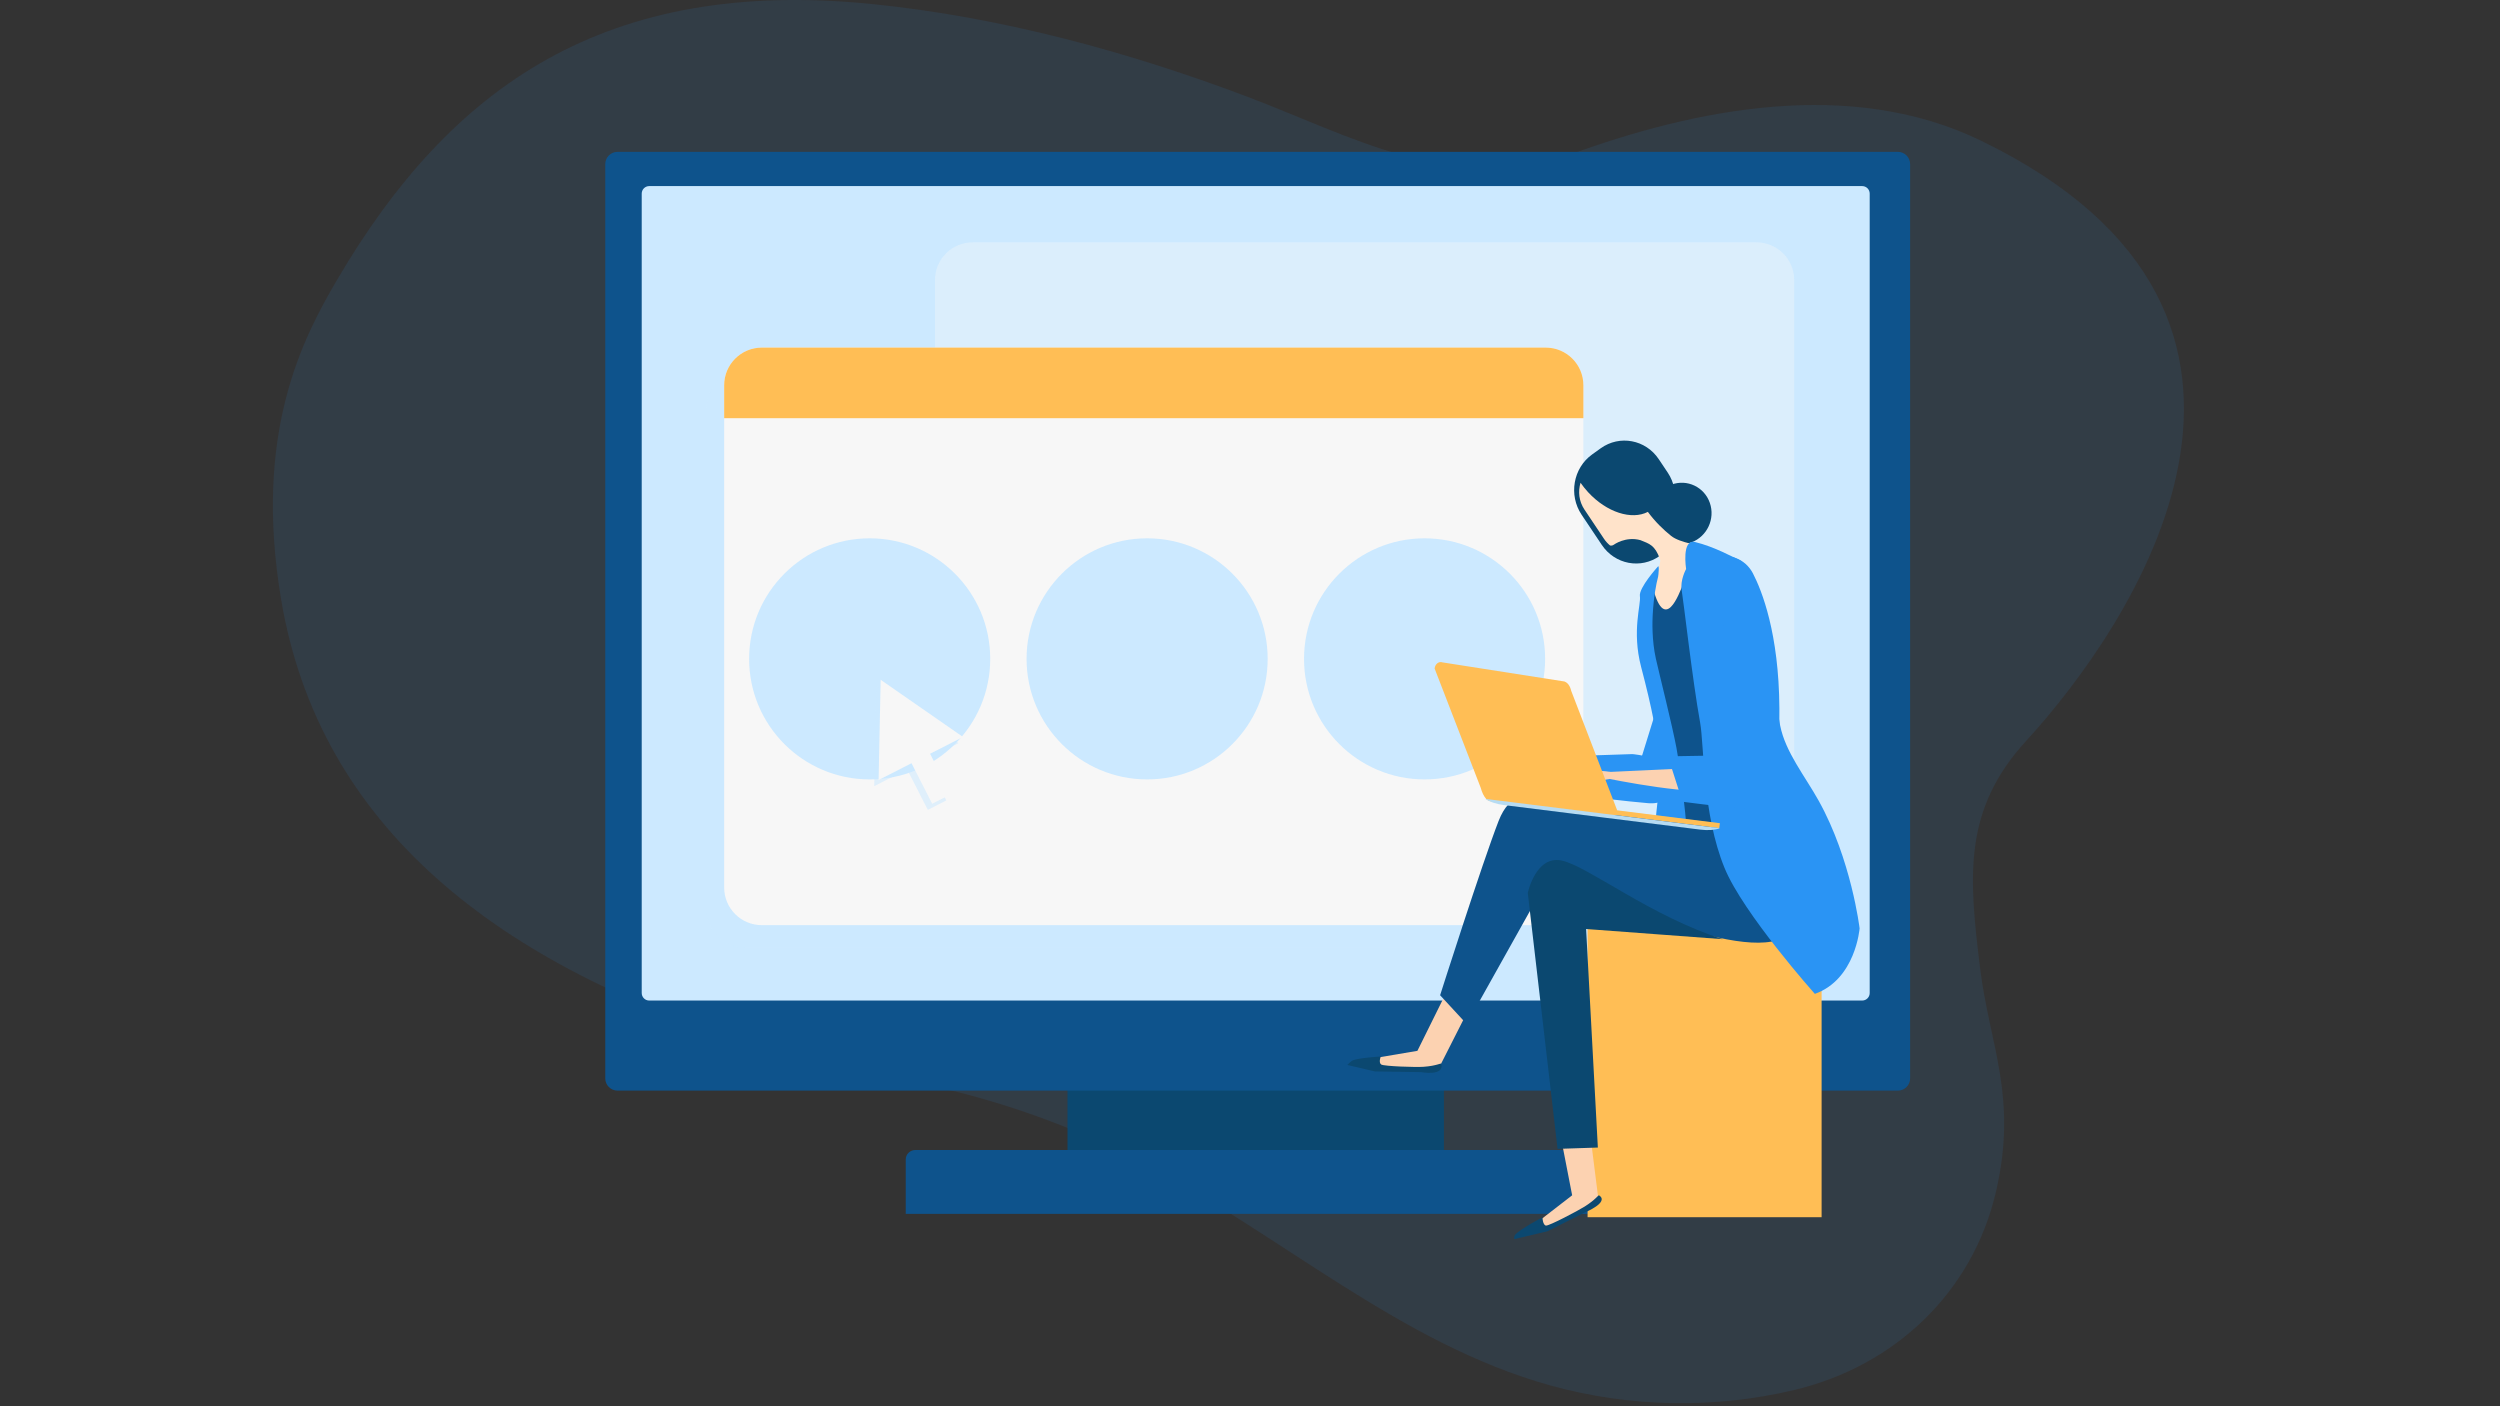 <svg xmlns="http://www.w3.org/2000/svg" xmlns:xlink="http://www.w3.org/1999/xlink" version="1.1" x="0px" y="0px" viewBox="0 0 1920 1080" style="enable-background:new 0 0 1920 1080;" xml:space="preserve">
<rect x="0" y="0" width="1920" height="1080" fill="#333333" stroke="none"/>
<style xmlns="http://www.w3.org/2000/svg" type="text/css">
	.st0{opacity:0.1;}
	.st1{fill:#2A94F4;}
	.st2{fill:#0B4870;}
	.st3{fill:#0E538C;}
	.st4{fill:#CCE9FF;}
	.st5{opacity:0.35;}
	.st6{fill:#F7F7F7;}
	.st7{opacity:0.55;fill:#CCE9FF;}
	.st8{fill:#ffbe55;}
	.st9{fill:#E2C59C;}
	.st10{fill:#FFE3CA;}
	.st11{fill:#FCD2B1;}
	.st12{fill:#E9D6B8;}
	.st13{fill:#B6DBF2;}
</style>
<g xmlns="http://www.w3.org/2000/svg" id="Background">
	<g class="st0">
		<path class="st1" d="M1532.84,915.55c17.05-73-4.76-112.67-12.02-171.26c-8.87-71.56-13.28-122.26,35.42-175.44    c79.57-86.91,243.95-325.68-34.92-460.87c-99.95-48.45-218.98-24.8-317.99,11.61c-84.25,30.98-169.15-16.37-243.81-44.71    C867.8,40.05,768.87,13.07,669.62,3.09C465.23-17.48,346.25,66,258.95,214.77c-26.38,44.95-64.71,117.82-42.95,246.17    c29.37,173.23,164.82,281.45,371.48,344.22c47.31,14.37,96.63,20.82,144.62,32.7c49.86,12.34,98.26,30.56,143.87,54.17    c106.41,55.06,198.89,139.68,314.29,171.89c61.02,17.03,126.37,18.26,187.99,3.53C1455.2,1049.06,1514.84,992.6,1532.84,915.55z"/>
	</g>
	<g>
		<rect x="819.85" y="812.2" class="st2" width="289.08" height="77.76"/>
		<path class="st3" d="M1457.58,837.59H474.24c-5.18,0-9.39-4.2-9.39-9.39V126.02c0-5.18,4.2-9.39,9.39-9.39h983.34    c5.18,0,9.39,4.2,9.39,9.39V828.2C1466.97,833.39,1462.77,837.59,1457.58,837.59z"/>
		<path class="st4" d="M1430.16,768.42H498.61c-3.19,0-5.77-2.58-5.77-5.77V148.69c0-3.19,2.58-5.77,5.77-5.77h931.55    c3.19,0,5.77,2.58,5.77,5.77v613.96C1435.93,765.83,1433.35,768.42,1430.16,768.42z"/>
		<path class="st3" d="M1233.18,932.23H695.6v-41.7c0-4.04,3.28-7.32,7.32-7.32h522.94c4.04,0,7.32,3.28,7.32,7.32V932.23z"/>
		<g class="st5">
			<g>
				<g>
					<path class="st6" d="M1349.03,629.68H746.98c-15.97,0-28.91-12.95-28.91-28.91V215.04c0-15.97,12.95-28.91,28.91-28.91h602.06       c15.97,0,28.91,12.95,28.91,28.91v385.73C1377.95,616.73,1365,629.68,1349.03,629.68z"/>
				</g>
			</g>
		</g>
		<g>
			<g>
				<g>
					<g>
						<g>
							<path class="st7" d="M1173.74,727.79H571.69c-15.97,0-28.91-12.95-28.91-28.91V313.15c0-15.97,12.95-28.91,28.91-28.91         h602.05c15.97,0,28.91,12.95,28.91,28.91v385.73C1202.66,714.85,1189.71,727.79,1173.74,727.79z"/>
						</g>
					</g>
				</g>
			</g>
			<g>
				<g>
					<g>
						<path class="st6" d="M1187.13,710.52H585.07c-15.97,0-28.91-12.95-28.91-28.91V295.88c0-15.97,12.95-28.91,28.91-28.91h602.05        c15.97,0,28.91,12.95,28.91,28.91V681.6C1216.04,697.57,1203.1,710.52,1187.13,710.52z"/>
					</g>
				</g>
			</g>
			<path class="st8" d="M1187.13,266.96H585.07c-15.97,0-28.91,12.95-28.91,28.91v25.31h659.88v-25.31     C1216.04,279.91,1203.1,266.96,1187.13,266.96z"/>
		</g>
		<circle class="st4" cx="667.91" cy="506.01" r="92.58"/>
		<circle class="st4" cx="880.99" cy="506.01" r="92.58"/>
		<circle class="st4" cx="1094.08" cy="506.01" r="92.58"/>
	</g>
	<g>
		<polygon class="st7" points="736.21,570.71 672.97,526.81 671.4,603.77 696.67,590.88 712.55,622 726.8,614.73 710.93,583.61       "/>
		<polygon class="st6" points="739.58,565.99 676.35,522.08 674.77,599.05 700.05,586.15 715.92,617.27 730.18,610 714.3,578.88       "/>
	</g>
</g>
<g xmlns="http://www.w3.org/2000/svg" id="Objects">
	<rect x="1219.26" y="687.4" class="st8" width="179.73" height="247.42"/>
	<g>
		<g>
			<path class="st9" d="M1278.69,592.51c0,0-0.61,6.63-31.3,6.62c-30.68-0.01-75.21-7.98-75.21-7.98l71.24-6.92     C1243.41,584.24,1270.68,582.95,1278.69,592.51z"/>
			<path class="st9" d="M1200.7,594.94c-17.31-0.06-24.77,8.91-31.65,11.67c-6.87,2.77-13.78,7.01-13.73,6.93     c3.88-7.67,9.47-7.86,12.28-10.33c2.8-2.48,2.07-1.24-4.08-1.73c-3.51-0.28-9.69,6.1-14.14,9.63c-3.85,3.05-6.26,3.29-6.26,3.29     s4.5-6.45,10.24-11.65c6.92-6.26,15.46-11.5,17.49-12.32c3.7-1.49,15.28-1.86,23.53-0.7     C1203.67,591.05,1213.17,594.97,1200.7,594.94z"/>
			<path class="st9" d="M1171.77,590.79c0,0-13.26,3.45-15.59,5.25c-1.63,1.25-8.41,8.6-8.41,8.6s4.96-0.82,7.83-3.59     C1158.46,598.28,1171.77,590.79,1171.77,590.79z"/>
		</g>
		<path class="st1" d="M1253.58,579.15c0,0,33.51,2.19,31.2,22.78c-1.31,11.7-8.96,15.76-19.08,14.91    c-18.81-1.59-40.14-4.44-40.14-4.44l-9.51-32.01L1253.58,579.15z"/>
		<path class="st1" d="M1260.59,582l32.85-106c0,0,4.84-15.53,12.81-12.61c11.5,4.2,5.79,16.91,4.79,24.44    c-2.06,15.36-0.69,22.05-11.3,59.07c-6.55,22.83-12.21,49.14-17.92,64.14c-3.93,10.34-10.62-4.48-20.75-8.62    C1242.18,594.69,1260.59,582,1260.59,582z"/>
	</g>
	<path class="st2" d="M1269.43,402.5c4.24,12.25,17.47,18.55,29.55,14.06c12.08-4.49,18.43-18.06,14.19-30.31   c-4.23-12.25-17.46-18.55-29.54-14.06C1271.54,376.68,1265.19,390.25,1269.43,402.5z"/>
	<path class="st2" d="M1230.17,418.47c10.08,15.08,30.06,18.84,44.61,8.39l-2.08-17.7c14.56-10.45,18.18-31.15,8.1-46.23   l-6.85-10.24c-10.08-15.09-30.06-18.85-44.62-8.4l-6.59,4.74c-14.55,10.44-18.18,31.15-8.1,46.23L1230.17,418.47z"/>
	<path class="st10" d="M1213.86,370.74c1.7,2.48,3.64,4.91,5.78,7.24c14.38,15.63,33.58,21.56,45.92,15.14   c5.66,7.69,11.98,13.72,17.88,18.47c6.73,5.42,23.98,7.63,23.98,7.63c10.1,10.88-27.6,74.95-30.2,74.72   c-5.5-0.5-12.53-35.89-7.41-48.74c2.3-5.75,6.17-12.71,5.05-15.8c-3.91-10.84-8.09-11.74-14.99-14.56   c-11.41-3.15-20.46,3.5-20.46,3.5c-0.88,0.64-1.92,0.81-2.89,0.59c-1.74-1.42-3.31-3.13-4.64-5.12l-15.06-22.52   C1212.64,385.04,1211.8,377.46,1213.86,370.74z"/>
	<path class="st3" d="M1328.82,640.5c0,0-12.21,14.7-15.95,16.34c-4.99,2.2-20.27-2.43-20.27-2.43s-4.05-67.49-8.72-93.83   c-4.69-26.35-11.62-33.25-11.92-41.54c-0.46-13.25-11.53-18.61-9.7-29c1.82-10.38,5.13-47.27,6.25-42.35   c9.57,41.88,21.35,7.11,23.87,1.58C1293.77,446.24,1328.82,640.5,1328.82,640.5z"/>
	<path class="st1" d="M1273.23,435.16c0,0-14.81,16.33-13.79,22.69c1.02,6.35-6.37,26.5,0.95,54.39   c8.37,31.85,12.64,53.39,14.21,74.2c1.57,20.8-5.47,39.91-2.72,65.41c2.14,19.98,6.77,21.18,6.77,21.18s8.89,2.17,15.2-5.57   c6.32-7.74-3.15-75.84-6.3-92.88c-3.16-17.04-13.18-56.85-15.8-68.51c-3.25-14.48-2.72-29.08-2.5-33.39   c0.78-14.86,2.73-24.15,4.18-29.77C1273.68,441.95,1274.51,433.23,1273.23,435.16z"/>
	<polygon class="st11" points="1219.6,857.76 1227.93,923.94 1191.93,941.06 1171.94,945.42 1207.41,917.99 1195.81,858.28  "/>
	<path class="st2" d="M1217.23,931.13l-28.76,14.48l-25.51,6.04c0,0-0.31-2.07,0.54-3.19c3.21-4.19,21.06-13.53,21.06-13.53   s0.29,6.14,2.83,6.31c2.54,0.18,24.57-11.41,29.67-14.63c8.77-5.55,10.43-9.02,11.08-8.58   C1236.17,923.42,1217.23,931.13,1217.23,931.13z"/>
	<polygon class="st11" points="1132.72,765.72 1104.12,822.12 1064.56,820.1 1044.89,814.44 1088.57,807.04 1112.42,758.85  "/>
	<path class="st2" d="M1091.43,823.4l-35.47-0.53l-21.18-4.98c0,0,2.57-2.87,4.14-3.53c4.72-1.97,21.46-2.98,21.46-2.98   s-1.77,4.79,0.41,6.17c2.18,1.38,26.55,2.18,32.51,1.75c10.26-0.74,13.45-3.09,13.65-2.31   C1109.4,826.8,1091.43,823.4,1091.43,823.4z"/>
	<path class="st3" d="M1341.66,597.05l-21.34,9.62l0.09,29.34L1173.8,612.1c0,0-13.98-4.47-22.88,18.41   c-12.67,32.57-44.91,133.84-44.91,133.84l20.41,22.11l64.02-114.41c0,0,131.18,63.76,174.43,50c16.6-5.28,29.27-35.66,26.91-66.34   c-1.86-24.03-6.5-46.15-6.5-46.15L1341.66,597.05z"/>
	<path class="st2" d="M1323.1,721.3l-104.97-7.82l9.02,167.84l-30.95,1.02l-22.87-196.57c0,0,6.17-29.25,26.21-24.84   C1219.6,665.34,1268.11,703.85,1323.1,721.3z"/>
	<path class="st1" d="M1393.8,763.3c0,0-55.08-61.77-69.37-96.76c-17.07-41.77-15.59-94.25-18.74-111.6   c-5.79-31.9-12.81-93.98-14.15-101.65c-1.34-7.68,3.39-16.3,3.39-16.3s-3.61-23.21,6.8-20.72c14.81,3.55,29.63,11.81,34.75,14.17   c9.67,4.45,29.57,121.16,30.69,126.81c4.05,20.38,19.02,38.74,29.63,57.8c25.01,44.91,31.38,97.94,31.38,97.94   S1425.14,752.16,1393.8,763.3z"/>
	<g>
		<path class="st11" d="M1336.91,601.65c0,0-0.47,7.57-35.57,5.75c-35.11-1.81-86.34-13.58-86.34-13.58l81.26-3.74    C1296.26,590.07,1327.41,590.19,1336.91,601.65z"/>
		<path class="st11" d="M1242.52,597.95c-16.71-0.33-23.92,8.3-30.56,10.9c-6.63,2.59-13.3,6.62-13.26,6.55    c3.75-7.41,9.15-7.53,11.87-9.9c2.71-2.37,2.01-1.16-3.94-1.75c-3.38-0.33-9.35,5.8-13.66,9.18c-3.72,2.92-6.05,3.12-6.05,3.12    s4.35-6.24,9.9-11.21c6.69-6,14.94-10.99,16.89-11.76c3.58-1.39,14.75-1.58,22.71-0.31    C1245.4,594.2,1254.56,598.19,1242.52,597.95z"/>
		<path class="st12" d="M1214.6,593.45c0,0-12.8,3.16-15.05,4.89c-1.57,1.19-8.13,8.26-8.13,8.26s4.77-0.72,7.56-3.39    C1201.75,600.55,1214.6,593.45,1214.6,593.45z"/>
	</g>
	<path class="st1" d="M1325.73,580.1l-1.98-105.76c0,0,0.2-33,0.75-42.72c0.27-4.74,4.22-4.61,8.32-3.15   c5.83,2.07,10.59,6.39,13.43,11.88c6.85,13.24,19.95,45.99,20.32,103.54c0.34,52.2-2.56,79.44-26.59,77.28   c-22.43-2.02-47.84-5.43-47.84-5.43l-11.18-34.86L1325.73,580.1z"/>
	<g>
		<polygon class="st8" points="1320.41,636.01 1141.46,613.64 1141.9,609.83 1320.86,632.2   "/>
		<path class="st8" d="M1241.91,622.11c-0.34,2.95-2.66,5.09-5.15,4.78l-91.76-11.47c-2.5-0.31-5.66-2.63-7.84-10.5l-35.38-91.51    c0.43-3.72,3.51-5.62,5.93-4.72l93.81,14.7c2.43,0.93,4.23,3.18,5.2,7.26L1241.91,622.11z"/>
		<path class="st13" d="M1230.33,624.75l0.93,0.12l89.6,11.2c-3.42,1.37-8.92,1.85-14.99,1.09l-74.95-9.37l-0.92-0.12l-74.94-9.37    c-6.08-0.76-11.31-2.59-14.33-4.76L1230.33,624.75z"/>
	</g>
</g>
</svg>